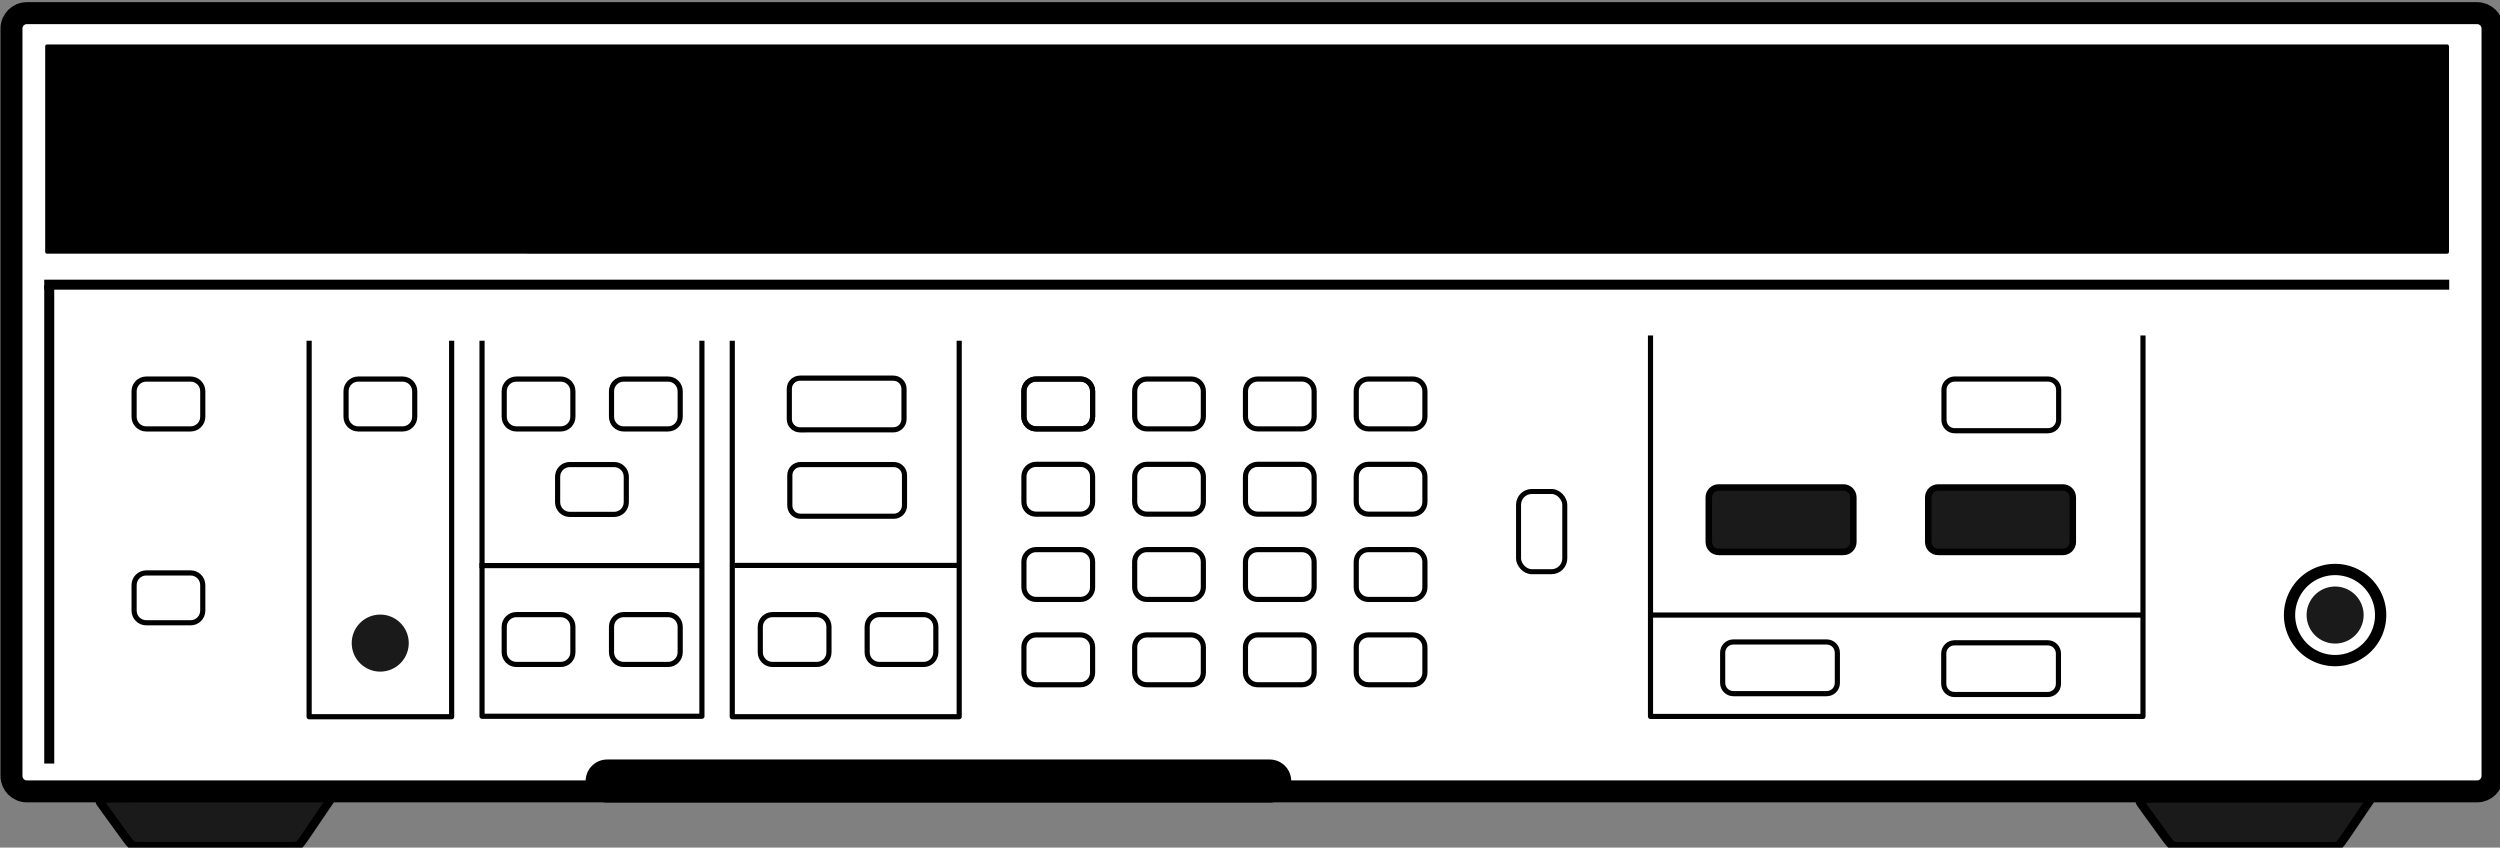 <?xml version="1.0" encoding="UTF-8" standalone="no"?>
<!-- Created with Inkscape (http://www.inkscape.org/) -->

<svg
   width="37.494mm"
   height="12.712mm"
   viewBox="2.25 -4 35.767 12.126"
   version="1.1"
   id="svg404"
   inkscape:version="1.3.2 (091e20ef0f, 2023-11-25)"
   sodipodi:docname="hp8970.svg"
   xmlns:inkscape="http://www.inkscape.org/namespaces/inkscape"
   xmlns:sodipodi="http://sodipodi.sourceforge.net/DTD/sodipodi-0.dtd"
   xmlns="http://www.w3.org/2000/svg"
   xmlns:svg="http://www.w3.org/2000/svg">
  <rect x="2.25" y="-4" width="35.767" height="12.126" fill="#808080" stroke="none"/>
  <sodipodi:namedview
     id="namedview406"
     pagecolor="#ffffff"
     bordercolor="#666666"
     borderopacity="1.0"
     inkscape:pageshadow="2"
     inkscape:pageopacity="0.0"
     inkscape:pagecheckerboard="true"
     inkscape:document-units="mm"
     showgrid="false"
     inkscape:zoom="5.8158395"
     inkscape:cx="56.741593"
     inkscape:cy="-28.370797"
     inkscape:window-width="2560"
     inkscape:window-height="1403"
     inkscape:window-x="2560"
     inkscape:window-y="0"
     inkscape:window-maximized="1"
     inkscape:current-layer="layer1"
     fit-margin-top="2.5"
     fit-margin-left="2.5"
     fit-margin-right="2.5"
     fit-margin-bottom="2.5"
     inkscape:showpageshadow="2"
     inkscape:deskcolor="#d1d1d1" />
  <defs
     id="defs401" />
  <g
     inkscape:label="Layer 1"
     inkscape:groupmode="layer"
     id="layer1"
     transform="translate(-43.272,-95.898)">
    <g
       id="g2"
       transform="matrix(1.218,0,0,1.218,9.31,88.09)">
      <rect
         style="fill:#ffffff;stroke:none;stroke-width:0.32;stroke-linecap:round;stroke-linejoin:round"
         id="rect1"
         width="29.044"
         height="9.076"
         x="29.86"
         y="3.269" />
      <g
         id="layer1-2"
         transform="matrix(0.294,0,0,0.294,20.713,-14.584)"
         style="display:inline">
        <g
           id="g11"
           transform="translate(10.232,-87.247)">
          <g
             id="g5">
            <path
               id="path2361-7"
               style="fill:none;stroke:#000000;stroke-width:0.451;stroke-linejoin:round"
               d="m 115.554,172.059 a 1.82,1.82 0 0 1 -1.82,1.82 1.82,1.82 0 0 1 -1.82,-1.82 1.82,1.82 0 0 1 1.82,-1.82 1.82,1.82 0 0 1 1.82,1.82 z" />
            <path
               id="path2361-4-0"
               style="fill:#1a1a1a;stroke-width:0.282;stroke-linejoin:round"
               d="m 114.874,172.059 a 1.139,1.139 0 0 1 -1.139,1.139 1.139,1.139 0 0 1 -1.139,-1.139 1.139,1.139 0 0 1 1.139,-1.139 1.139,1.139 0 0 1 1.139,1.139 z" />
          </g>
          <path
             style="fill:#000000;stroke-width:0.8;stroke-linecap:round;stroke-linejoin:round"
             width="7.045"
             height="0.688"
             x="110.212"
             y="160.194"
             d="m 110.904,160.194 h 5.665 a 0.688,0.688 45 0 1 0.688,0.688 v 5e-5 h -7.045 a 0.69,0.69 135.183 0 1 0.692,-0.688 z"
             id="path1" />
        </g>
        <g
           id="g7"
           transform="translate(10.232,-87.247)">
          <path
             style="fill:none;stroke:#000000;stroke-width:0.207;stroke-linecap:butt;stroke-linejoin:miter;stroke-dasharray:none;stroke-opacity:1"
             d="M 86.383,172.059 H 106.059"
             id="path2362-9" />
          <path
             style="fill:none;stroke:#000000;stroke-width:0.206;stroke-linecap:butt;stroke-linejoin:round;stroke-dasharray:none;stroke-opacity:1"
             d="m 86.383,160.888 v 15.221 H 106.059 v -15.221"
             id="path2358-7-2-3" />
          <path
             id="use2356-6"
             style="fill:none;stroke:#000000;stroke-width:0.206;stroke-linecap:square;stroke-linejoin:round"
             d="m 98.527,173.168 h 3.726 c 0.237,0 0.428,0.191 0.428,0.428 v 1.21 c 0,0.237 -0.191,0.428 -0.428,0.428 H 98.527 c -0.237,0 -0.428,-0.191 -0.428,-0.428 v -1.21 c 0,-0.237 0.191,-0.428 0.428,-0.428 z" />
          <path
             id="use2355-0"
             style="fill:none;stroke:#000000;stroke-width:0.206;stroke-linecap:square;stroke-linejoin:round"
             d="m 89.694,173.134 h 3.726 c 0.237,0 0.428,0.191 0.428,0.428 v 1.21 c 0,0.237 -0.191,0.428 -0.428,0.428 h -3.726 c -0.237,0 -0.428,-0.191 -0.428,-0.428 v -1.21 c 0,-0.237 0.191,-0.428 0.428,-0.428 z" />
          <path
             id="use2358-6"
             style="fill:#1a1a1a;stroke:#000000;stroke-width:0.259;stroke-linecap:square;stroke-linejoin:round"
             d="m 97.876,166.962 h 4.982 c 0.22,0 0.397,0.177 0.397,0.397 v 1.781 c 0,0.22 -0.177,0.397 -0.397,0.397 h -4.982 c -0.22,0 -0.397,-0.177 -0.397,-0.397 v -1.781 c 0,-0.22 0.177,-0.397 0.397,-0.397 z" />
          <path
             id="use2357-2"
             style="fill:#1a1a1a;stroke:#000000;stroke-width:0.259;stroke-linecap:square;stroke-linejoin:round"
             d="m 89.108,166.962 h 4.982 c 0.22,0 0.397,0.177 0.397,0.397 v 1.781 c 0,0.22 -0.177,0.397 -0.397,0.397 h -4.982 c -0.22,0 -0.397,-0.177 -0.397,-0.397 v -1.781 c 0,-0.22 0.177,-0.397 0.397,-0.397 z" />
          <path
             id="use2354-6"
             style="fill:none;stroke:#000000;stroke-width:0.206;stroke-linecap:square;stroke-linejoin:round"
             d="m 98.536,162.629 h 3.726 c 0.237,0 0.428,0.191 0.428,0.428 v 1.21 c 0,0.237 -0.191,0.428 -0.428,0.428 h -3.726 c -0.237,0 -0.428,-0.191 -0.428,-0.428 v -1.21 c 0,-0.237 0.191,-0.428 0.428,-0.428 z" />
          <path
             style="fill:#000000;stroke-width:0.8;stroke-linecap:round;stroke-linejoin:round"
             width="19.882"
             height="0.688"
             x="96.512"
             y="72.953"
             d="m 97.2,72.953 h 18.506 a 0.688,0.688 45 0 1 0.688,0.688 v 0 H 96.512 v 0 a 0.688,0.688 135 0 1 0.688,-0.688 z"
             transform="translate(-10.232,87.247)"
             id="path3" />
        </g>
        <g
           id="g12"
           transform="translate(10.232,-87.247)">
          <rect
             style="fill:none;stroke:#010000;stroke-width:0.2;stroke-linecap:round;stroke-linejoin:round;stroke-opacity:1"
             id="rect1-1"
             width="1.847"
             height="3.205"
             x="81.111"
             y="167.122"
             ry="0.53" />
        </g>
        <g
           id="g10"
           transform="translate(10.232,-87.247)">
          <path
             id="use2322-8"
             style="fill:none;stroke:#000000;stroke-width:0.206;stroke-linecap:square;stroke-linejoin:round"
             d="m 61.836,162.629 h 1.77 c 0.27,0 0.487,0.217 0.487,0.487 v 1.018 c 0,0.27 -0.217,0.487 -0.487,0.487 h -1.77 c -0.27,0 -0.487,-0.217 -0.487,-0.487 v -1.018 c 0,-0.27 0.217,-0.487 0.487,-0.487 z" />
          <path
             id="use2323-7"
             style="fill:none;stroke:#000000;stroke-width:0.206;stroke-linecap:square;stroke-linejoin:round"
             d="m 61.836,166.037 h 1.77 c 0.27,0 0.487,0.217 0.487,0.487 v 1.018 c 0,0.27 -0.217,0.487 -0.487,0.487 h -1.77 c -0.27,0 -0.487,-0.217 -0.487,-0.487 v -1.018 c 0,-0.27 0.217,-0.487 0.487,-0.487 z" />
          <path
             id="use2324-9"
             style="fill:none;stroke:#000000;stroke-width:0.206;stroke-linecap:square;stroke-linejoin:round"
             d="m 61.836,169.444 h 1.77 c 0.27,0 0.487,0.217 0.487,0.487 v 1.018 c 0,0.27 -0.217,0.487 -0.487,0.487 h -1.77 c -0.27,0 -0.487,-0.217 -0.487,-0.487 v -1.018 c 0,-0.27 0.217,-0.487 0.487,-0.487 z" />
          <path
             id="use2325-2"
             style="fill:none;stroke:#000000;stroke-width:0.206;stroke-linecap:square;stroke-linejoin:round"
             d="m 61.836,172.852 h 1.77 c 0.27,0 0.487,0.217 0.487,0.487 v 1.018 c 0,0.27 -0.217,0.487 -0.487,0.487 h -1.77 c -0.27,0 -0.487,-0.217 -0.487,-0.487 v -1.018 c 0,-0.27 0.217,-0.487 0.487,-0.487 z" />
          <path
             id="use2326-0"
             style="fill:none;stroke:#000000;stroke-width:0.206;stroke-linecap:square;stroke-linejoin:round"
             d="m 66.261,162.629 h 1.77 c 0.27,0 0.487,0.217 0.487,0.487 v 1.018 c 0,0.27 -0.217,0.487 -0.487,0.487 h -1.77 c -0.27,0 -0.487,-0.217 -0.487,-0.487 v -1.018 c 0,-0.27 0.217,-0.487 0.487,-0.487 z" />
          <path
             id="use2327-2"
             style="fill:none;stroke:#000000;stroke-width:0.206;stroke-linecap:square;stroke-linejoin:round"
             d="m 66.261,166.037 h 1.77 c 0.27,0 0.487,0.217 0.487,0.487 v 1.018 c 0,0.27 -0.217,0.487 -0.487,0.487 h -1.77 c -0.27,0 -0.487,-0.217 -0.487,-0.487 v -1.018 c 0,-0.27 0.217,-0.487 0.487,-0.487 z" />
          <path
             id="use2328-37"
             style="fill:none;stroke:#000000;stroke-width:0.206;stroke-linecap:square;stroke-linejoin:round"
             d="m 66.261,169.444 h 1.77 c 0.27,0 0.487,0.217 0.487,0.487 v 1.018 c 0,0.27 -0.217,0.487 -0.487,0.487 h -1.77 c -0.27,0 -0.487,-0.217 -0.487,-0.487 v -1.018 c 0,-0.27 0.217,-0.487 0.487,-0.487 z" />
          <path
             id="use2329-5"
             style="fill:none;stroke:#000000;stroke-width:0.206;stroke-linecap:square;stroke-linejoin:round"
             d="m 66.261,172.852 h 1.77 c 0.27,0 0.487,0.217 0.487,0.487 v 1.018 c 0,0.27 -0.217,0.487 -0.487,0.487 h -1.77 c -0.27,0 -0.487,-0.217 -0.487,-0.487 v -1.018 c 0,-0.27 0.217,-0.487 0.487,-0.487 z" />
          <path
             id="use2330-9"
             style="fill:none;stroke:#000000;stroke-width:0.206;stroke-linecap:square;stroke-linejoin:round"
             d="m 70.687,162.629 h 1.77 c 0.27,0 0.487,0.217 0.487,0.487 v 1.018 c 0,0.27 -0.217,0.487 -0.487,0.487 h -1.77 c -0.27,0 -0.487,-0.217 -0.487,-0.487 v -1.018 c 0,-0.27 0.217,-0.487 0.487,-0.487 z" />
          <path
             id="use2331-2"
             style="fill:none;stroke:#000000;stroke-width:0.206;stroke-linecap:square;stroke-linejoin:round"
             d="m 70.687,166.037 h 1.77 c 0.27,0 0.487,0.217 0.487,0.487 v 1.018 c 0,0.27 -0.217,0.487 -0.487,0.487 h -1.77 c -0.27,0 -0.487,-0.217 -0.487,-0.487 v -1.018 c 0,-0.27 0.217,-0.487 0.487,-0.487 z" />
          <path
             id="use2332-2"
             style="fill:none;stroke:#000000;stroke-width:0.206;stroke-linecap:square;stroke-linejoin:round"
             d="m 70.687,169.444 h 1.77 c 0.27,0 0.487,0.217 0.487,0.487 v 1.018 c 0,0.27 -0.217,0.487 -0.487,0.487 h -1.77 c -0.27,0 -0.487,-0.217 -0.487,-0.487 v -1.018 c 0,-0.27 0.217,-0.487 0.487,-0.487 z" />
          <path
             id="use2333-89"
             style="fill:none;stroke:#000000;stroke-width:0.206;stroke-linecap:square;stroke-linejoin:round"
             d="m 70.687,172.852 h 1.77 c 0.27,0 0.487,0.217 0.487,0.487 v 1.018 c 0,0.27 -0.217,0.487 -0.487,0.487 h -1.77 c -0.27,0 -0.487,-0.217 -0.487,-0.487 v -1.018 c 0,-0.27 0.217,-0.487 0.487,-0.487 z" />
          <path
             id="use2334-7"
             style="fill:none;stroke:#000000;stroke-width:0.206;stroke-linecap:square;stroke-linejoin:round"
             d="m 75.113,162.629 h 1.77 c 0.27,0 0.487,0.217 0.487,0.487 v 1.018 c 0,0.27 -0.217,0.487 -0.487,0.487 h -1.77 c -0.27,0 -0.487,-0.217 -0.487,-0.487 v -1.018 c 0,-0.27 0.217,-0.487 0.487,-0.487 z" />
          <path
             id="use2335-3"
             style="fill:none;stroke:#000000;stroke-width:0.206;stroke-linecap:square;stroke-linejoin:round"
             d="m 75.113,166.037 h 1.77 c 0.27,0 0.487,0.217 0.487,0.487 v 1.018 c 0,0.27 -0.217,0.487 -0.487,0.487 h -1.77 c -0.27,0 -0.487,-0.217 -0.487,-0.487 v -1.018 c 0,-0.27 0.217,-0.487 0.487,-0.487 z" />
          <path
             id="use2336-6"
             style="fill:none;stroke:#000000;stroke-width:0.206;stroke-linecap:square;stroke-linejoin:round"
             d="m 75.113,169.444 h 1.77 c 0.27,0 0.487,0.217 0.487,0.487 v 1.018 c 0,0.27 -0.217,0.487 -0.487,0.487 h -1.77 c -0.27,0 -0.487,-0.217 -0.487,-0.487 v -1.018 c 0,-0.27 0.217,-0.487 0.487,-0.487 z" />
          <path
             id="use2337-1"
             style="fill:none;stroke:#000000;stroke-width:0.206;stroke-linecap:square;stroke-linejoin:round"
             d="m 75.113,172.852 h 1.77 c 0.27,0 0.487,0.217 0.487,0.487 v 1.018 c 0,0.27 -0.217,0.487 -0.487,0.487 h -1.77 c -0.27,0 -0.487,-0.217 -0.487,-0.487 v -1.018 c 0,-0.27 0.217,-0.487 0.487,-0.487 z" />
          <path
             id="rect5-2"
             style="fill:none;stroke-width:0.413;stroke-linecap:square;stroke-linejoin:round"
             d="m 61.392,162.687 h 2.637 c 0.004,0 0.007,0.003 0.007,0.007 v 1.795 c 0,0.003 -0.003,0.007 -0.007,0.007 h -2.637 c -0.004,0 -0.007,-0.003 -0.007,-0.007 v -1.795 c 0,-0.003 0.003,-0.007 0.007,-0.007 z" />
          <path
             id="rect6-9"
             style="fill:none;stroke:#000000;stroke-width:0.206;stroke-linecap:square;stroke-linejoin:round"
             d="m 61.836,162.629 h 1.77 c 0.27,0 0.487,0.217 0.487,0.487 v 1.018 c 0,0.27 -0.217,0.487 -0.487,0.487 h -1.77 c -0.27,0 -0.487,-0.217 -0.487,-0.487 v -1.018 c 0,-0.27 0.217,-0.487 0.487,-0.487 z" />
          <path
             style="fill:#000000;stroke-width:0.8;stroke-linecap:round;stroke-linejoin:round"
             width="17.94"
             height="0.688"
             x="60.463"
             y="160.41"
             d="m 61.151,160.41 h 16.564 a 0.688,0.688 45 0 1 0.688,0.688 h -17.94 a 0.688,0.688 135 0 1 0.688,-0.688 z"
             id="path5" />
        </g>
        <g
           id="g6"
           transform="translate(10.232,-87.247)">
          <path
             id="use2360-3"
             style="fill:none;stroke:#000000;stroke-width:0.206;stroke-linecap:square;stroke-linejoin:round"
             d="m 55.573,172.041 h 1.77 c 0.27,0 0.487,0.217 0.487,0.487 v 1.018 c 0,0.27 -0.217,0.487 -0.487,0.487 h -1.77 c -0.27,0 -0.487,-0.217 -0.487,-0.487 v -1.018 c 0,-0.27 0.217,-0.487 0.487,-0.487 z" />
          <path
             id="use2359-1"
             style="fill:none;stroke:#000000;stroke-width:0.206;stroke-linecap:square;stroke-linejoin:round"
             d="m 51.303,172.041 h 1.77 c 0.27,0 0.487,0.217 0.487,0.487 v 1.018 c 0,0.27 -0.217,0.487 -0.487,0.487 h -1.77 c -0.27,0 -0.487,-0.217 -0.487,-0.487 v -1.018 c 0,-0.27 0.217,-0.487 0.487,-0.487 z" />
          <path
             id="use2353-9"
             style="fill:none;stroke:#000000;stroke-width:0.206;stroke-linecap:square;stroke-linejoin:round"
             d="m 52.424,166.046 h 3.726 c 0.237,0 0.428,0.191 0.428,0.428 v 1.21 c 0,0.237 -0.191,0.428 -0.428,0.428 h -3.726 c -0.237,0 -0.428,-0.191 -0.428,-0.428 v -1.21 c 0,-0.237 0.191,-0.428 0.428,-0.428 z" />
          <path
             id="use2352-4"
             style="fill:none;stroke:#000000;stroke-width:0.206;stroke-linecap:square;stroke-linejoin:round"
             d="m 52.404,162.594 h 3.726 c 0.237,0 0.428,0.191 0.428,0.428 v 1.21 c 0,0.237 -0.191,0.428 -0.428,0.428 H 52.404 c -0.237,0 -0.428,-0.191 -0.428,-0.428 v -1.21 c 0,-0.237 0.191,-0.428 0.428,-0.428 z" />
          <path
             style="fill:none;stroke:#000000;stroke-width:0.206;stroke-linecap:butt;stroke-linejoin:round;stroke-dasharray:none;stroke-opacity:1"
             d="m 49.697,161.098 v 15.023 h 9.066 v -15.023"
             id="path2358-7-7" />
          <path
             style="fill:none;stroke:#000000;stroke-width:0.206;stroke-linecap:butt;stroke-linejoin:miter;stroke-dasharray:none;stroke-opacity:1"
             d="m 49.786,170.076 h 8.888"
             id="path2363-6-8" />
          <path
             style="fill:#000000;stroke-width:0.8;stroke-linecap:round;stroke-linejoin:round"
             width="9.273"
             height="0.688"
             x="59.826"
             y="73.163"
             d="m 60.513,73.163 h 7.897 a 0.688,0.688 45 0 1 0.688,0.688 v 0 h -9.273 v 0 a 0.688,0.688 135 0 1 0.688,-0.688 z"
             transform="translate(-10.232,87.247)"
             id="path7" />
        </g>
        <g
           id="g8"
           transform="translate(10.451,-87.247)">
          <path
             style="fill:none;stroke:#000000;stroke-width:0.206;stroke-linecap:butt;stroke-linejoin:round;stroke-dasharray:none;stroke-opacity:1"
             d="m 39.48,161.098 v 15.005 h 8.785 v -15.005"
             id="path2358-2-4" />
          <path
             style="fill:none;stroke:#000000;stroke-width:0.206;stroke-linecap:butt;stroke-linejoin:miter;stroke-dasharray:none;stroke-opacity:1"
             d="M 39.376,170.083 H 48.265"
             id="path2363-5" />
          <path
             id="use2342-0"
             style="fill:none;stroke:#000000;stroke-width:0.206;stroke-linecap:square;stroke-linejoin:round"
             d="m 45.14,172.041 h 1.77 c 0.27,0 0.487,0.217 0.487,0.487 v 1.018 c 0,0.27 -0.217,0.487 -0.487,0.487 h -1.77 c -0.27,0 -0.487,-0.217 -0.487,-0.487 v -1.018 c 0,-0.27 0.217,-0.487 0.487,-0.487 z" />
          <path
             id="use2341-3"
             style="fill:none;stroke:#000000;stroke-width:0.206;stroke-linecap:square;stroke-linejoin:round"
             d="m 40.853,172.041 h 1.77 c 0.27,0 0.487,0.217 0.487,0.487 v 1.018 c 0,0.27 -0.217,0.487 -0.487,0.487 h -1.77 c -0.27,0 -0.487,-0.217 -0.487,-0.487 v -1.018 c 0,-0.27 0.217,-0.487 0.487,-0.487 z" />
          <path
             id="use2339-6"
             style="fill:none;stroke:#000000;stroke-width:0.206;stroke-linecap:square;stroke-linejoin:round"
             d="m 42.987,166.046 h 1.77 c 0.27,0 0.487,0.217 0.487,0.487 v 1.018 c 0,0.27 -0.217,0.487 -0.487,0.487 h -1.77 c -0.27,0 -0.487,-0.217 -0.487,-0.487 v -1.018 c 0,-0.27 0.217,-0.487 0.487,-0.487 z" />
          <path
             id="use2338-1"
             style="fill:none;stroke:#000000;stroke-width:0.206;stroke-linecap:square;stroke-linejoin:round"
             d="m 45.14,162.631 h 1.77 c 0.27,0 0.487,0.217 0.487,0.487 v 1.018 c 0,0.27 -0.217,0.487 -0.487,0.487 h -1.77 c -0.27,0 -0.487,-0.217 -0.487,-0.487 v -1.018 c 0,-0.27 0.217,-0.487 0.487,-0.487 z" />
          <path
             id="use2276-0"
             style="fill:none;stroke:#000000;stroke-width:0.206;stroke-linecap:square;stroke-linejoin:round"
             d="m 40.853,162.631 h 1.77 c 0.27,0 0.487,0.217 0.487,0.487 v 1.018 c 0,0.27 -0.217,0.487 -0.487,0.487 h -1.77 c -0.27,0 -0.487,-0.217 -0.487,-0.487 v -1.018 c 0,-0.27 0.217,-0.487 0.487,-0.487 z" />
          <path
             style="fill:#000000;stroke-width:0.8;stroke-linecap:round;stroke-linejoin:round"
             width="8.991"
             height="0.688"
             x="39.596"
             y="160.41"
             ry="0"
             d="m 40.284,160.41 h 7.616 a 0.688,0.688 45 0 1 0.688,0.688 h -8.991 a 0.688,0.688 135 0 1 0.688,-0.688 z"
             transform="translate(-0.22)"
             id="path8" />
        </g>
        <g
           id="g3-6"
           transform="translate(10.232,-87.247)">
          <path
             id="path2361-4-3-3"
             style="fill:#1a1a1a;stroke-width:0.282;stroke-linejoin:round"
             d="m 36.771,173.18 a 1.139,1.139 0 0 1 -1.139,1.139 1.139,1.139 0 0 1 -1.139,-1.139 1.139,1.139 0 0 1 1.139,-1.139 1.139,1.139 0 0 1 1.139,1.139 z" />
          <path
             style="fill:none;stroke:#000000;stroke-width:0.207;stroke-linecap:butt;stroke-linejoin:round;stroke-dasharray:none;stroke-opacity:1"
             d="m 32.791,161.098 v 15.023 h 5.694 v -15.023"
             id="path2358-20" />
          <path
             id="use2340-6"
             style="fill:none;stroke:#000000;stroke-width:0.206;stroke-linecap:square;stroke-linejoin:round"
             d="m 34.753,162.631 h 1.77 c 0.27,0 0.487,0.217 0.487,0.487 v 1.018 c 0,0.27 -0.217,0.487 -0.487,0.487 h -1.77 c -0.27,0 -0.487,-0.217 -0.487,-0.487 v -1.018 c 0,-0.27 0.217,-0.487 0.487,-0.487 z" />
          <path
             style="fill:#000000;stroke-width:11.273;stroke-linecap:round;stroke-linejoin:round"
             width="5.901"
             height="0.688"
             x="32.688"
             y="160.41"
             ry="0"
             d="m 33.376,160.41 h 4.525 a 0.688,0.688 45 0 1 0.688,0.688 v 0 h -5.901 v 0 a 0.688,0.688 135 0 1 0.688,-0.688 z"
             id="path9" />
        </g>
        <g
           id="g9"
           transform="translate(10.232,-87.247)">
          <path
             id="use2351-5"
             style="fill:none;stroke:#000000;stroke-width:0.206;stroke-linecap:square;stroke-linejoin:round"
             d="m 26.285,170.376 h 1.77 c 0.27,0 0.487,0.217 0.487,0.487 v 1.018 c 0,0.27 -0.217,0.487 -0.487,0.487 h -1.77 c -0.27,0 -0.487,-0.217 -0.487,-0.487 v -1.018 c 0,-0.27 0.217,-0.487 0.487,-0.487 z" />
          <path
             id="use2350-5"
             style="fill:none;stroke:#000000;stroke-width:0.206;stroke-linecap:square;stroke-linejoin:round"
             d="m 26.285,162.631 h 1.77 c 0.27,0 0.487,0.217 0.487,0.487 v 1.018 c 0,0.27 -0.217,0.487 -0.487,0.487 h -1.77 c -0.27,0 -0.487,-0.217 -0.487,-0.487 v -1.018 c 0,-0.27 0.217,-0.487 0.487,-0.487 z" />
        </g>
        <g
           id="g13"
           transform="translate(10.232,-87.247)">
          <path
             id="rect2-47"
             style="fill:none;stroke:#000000;stroke-width:0.877;stroke-linecap:round;stroke-linejoin:round"
             d="m 21.516,148.011 h 97.89 c 0.342,0 0.617,0.275 0.617,0.617 v 29.859 c 0,0.342 -0.275,0.617 -0.617,0.617 H 21.516 c -0.342,0 -0.617,-0.275 -0.617,-0.617 v -29.859 c 0,-0.342 0.275,-0.617 0.617,-0.617 z" />
          <path
             id="rect3-6"
             style="stroke-width:0.874;stroke-linecap:round;stroke-linejoin:round"
             d="m 22.321,149.262 h 95.889 c 0.042,0 0.075,0.034 0.075,0.075 v 8.21 c 0,0.042 -0.033,0.075 -0.075,0.075 H 22.321 c -0.042,0 -0.075,-0.034 -0.075,-0.075 v -8.21 c 0,-0.042 0.033,-0.075 0.075,-0.075 z" />
          <path
             style="fill:none;stroke:#000000;stroke-width:0.4;stroke-linecap:butt;stroke-linejoin:miter;stroke-dasharray:none;stroke-opacity:1"
             d="m 22.208,158.859 c 96.086,0 96.086,0 96.086,0"
             id="path3-56" />
          <path
             style="fill:none;stroke:#000000;stroke-width:1.72;stroke-linecap:round;stroke-linejoin:miter;stroke-dasharray:none;stroke-opacity:1"
             d="m 44.698,178.69 c 8.823,0 17.646,0 26.47,0"
             id="path2364-9" />
          <path
             style="fill:#1a1a1a;fill-opacity:1;stroke:#000000;stroke-width:0.344;stroke-linecap:butt;stroke-linejoin:miter;stroke-dasharray:none;stroke-opacity:1"
             d="m 24.521,179.654 c 0.205,0.283 0.614,0.849 0.849,1.17 0.234,0.321 0.293,0.397 0.369,0.435 0.076,0.038 0.169,0.038 1.221,0.038 1.053,0 3.065,0 4.127,0 1.062,0 1.191,0 1.261,-0.031 0.07,-0.031 0.127,-0.112 0.422,-0.545 0.295,-0.433 0.532,-0.784 0.914,-1.348 0,0 0,0 -1.561,0 -1.561,0 -4.683,0 -6.245,0 -1.561,0 -1.561,-2.5e-4 -1.356,0.283 z"
             id="path2366-37" />
          <path
             style="fill:#1a1a1a;fill-opacity:1;stroke:#000000;stroke-width:0.344;stroke-linecap:butt;stroke-linejoin:miter;stroke-dasharray:none;stroke-opacity:1"
             d="m 106.024,179.66 c 0.205,0.283 0.614,0.849 0.849,1.17 0.234,0.321 0.293,0.397 0.369,0.435 0.076,0.038 0.169,0.038 1.221,0.038 1.053,0 3.065,0 4.127,0 1.062,0 1.191,0 1.261,-0.031 0.07,-0.031 0.127,-0.112 0.422,-0.545 0.295,-0.433 0.532,-0.784 0.914,-1.348 0,0 0,0 -1.561,0 -1.561,0 -4.684,0 -6.245,0 -1.561,0 -1.561,-2.4e-4 -1.356,0.283 z"
             id="path2366-3-4" />
          <path
             style="fill:none;stroke:#000000;stroke-width:0.4;stroke-linecap:butt;stroke-linejoin:miter;stroke-dasharray:none;stroke-opacity:1"
             d="m 22.408,158.878 v 19.114"
             id="path4-5" />
        </g>
      </g>
    </g>
  </g>
</svg>
